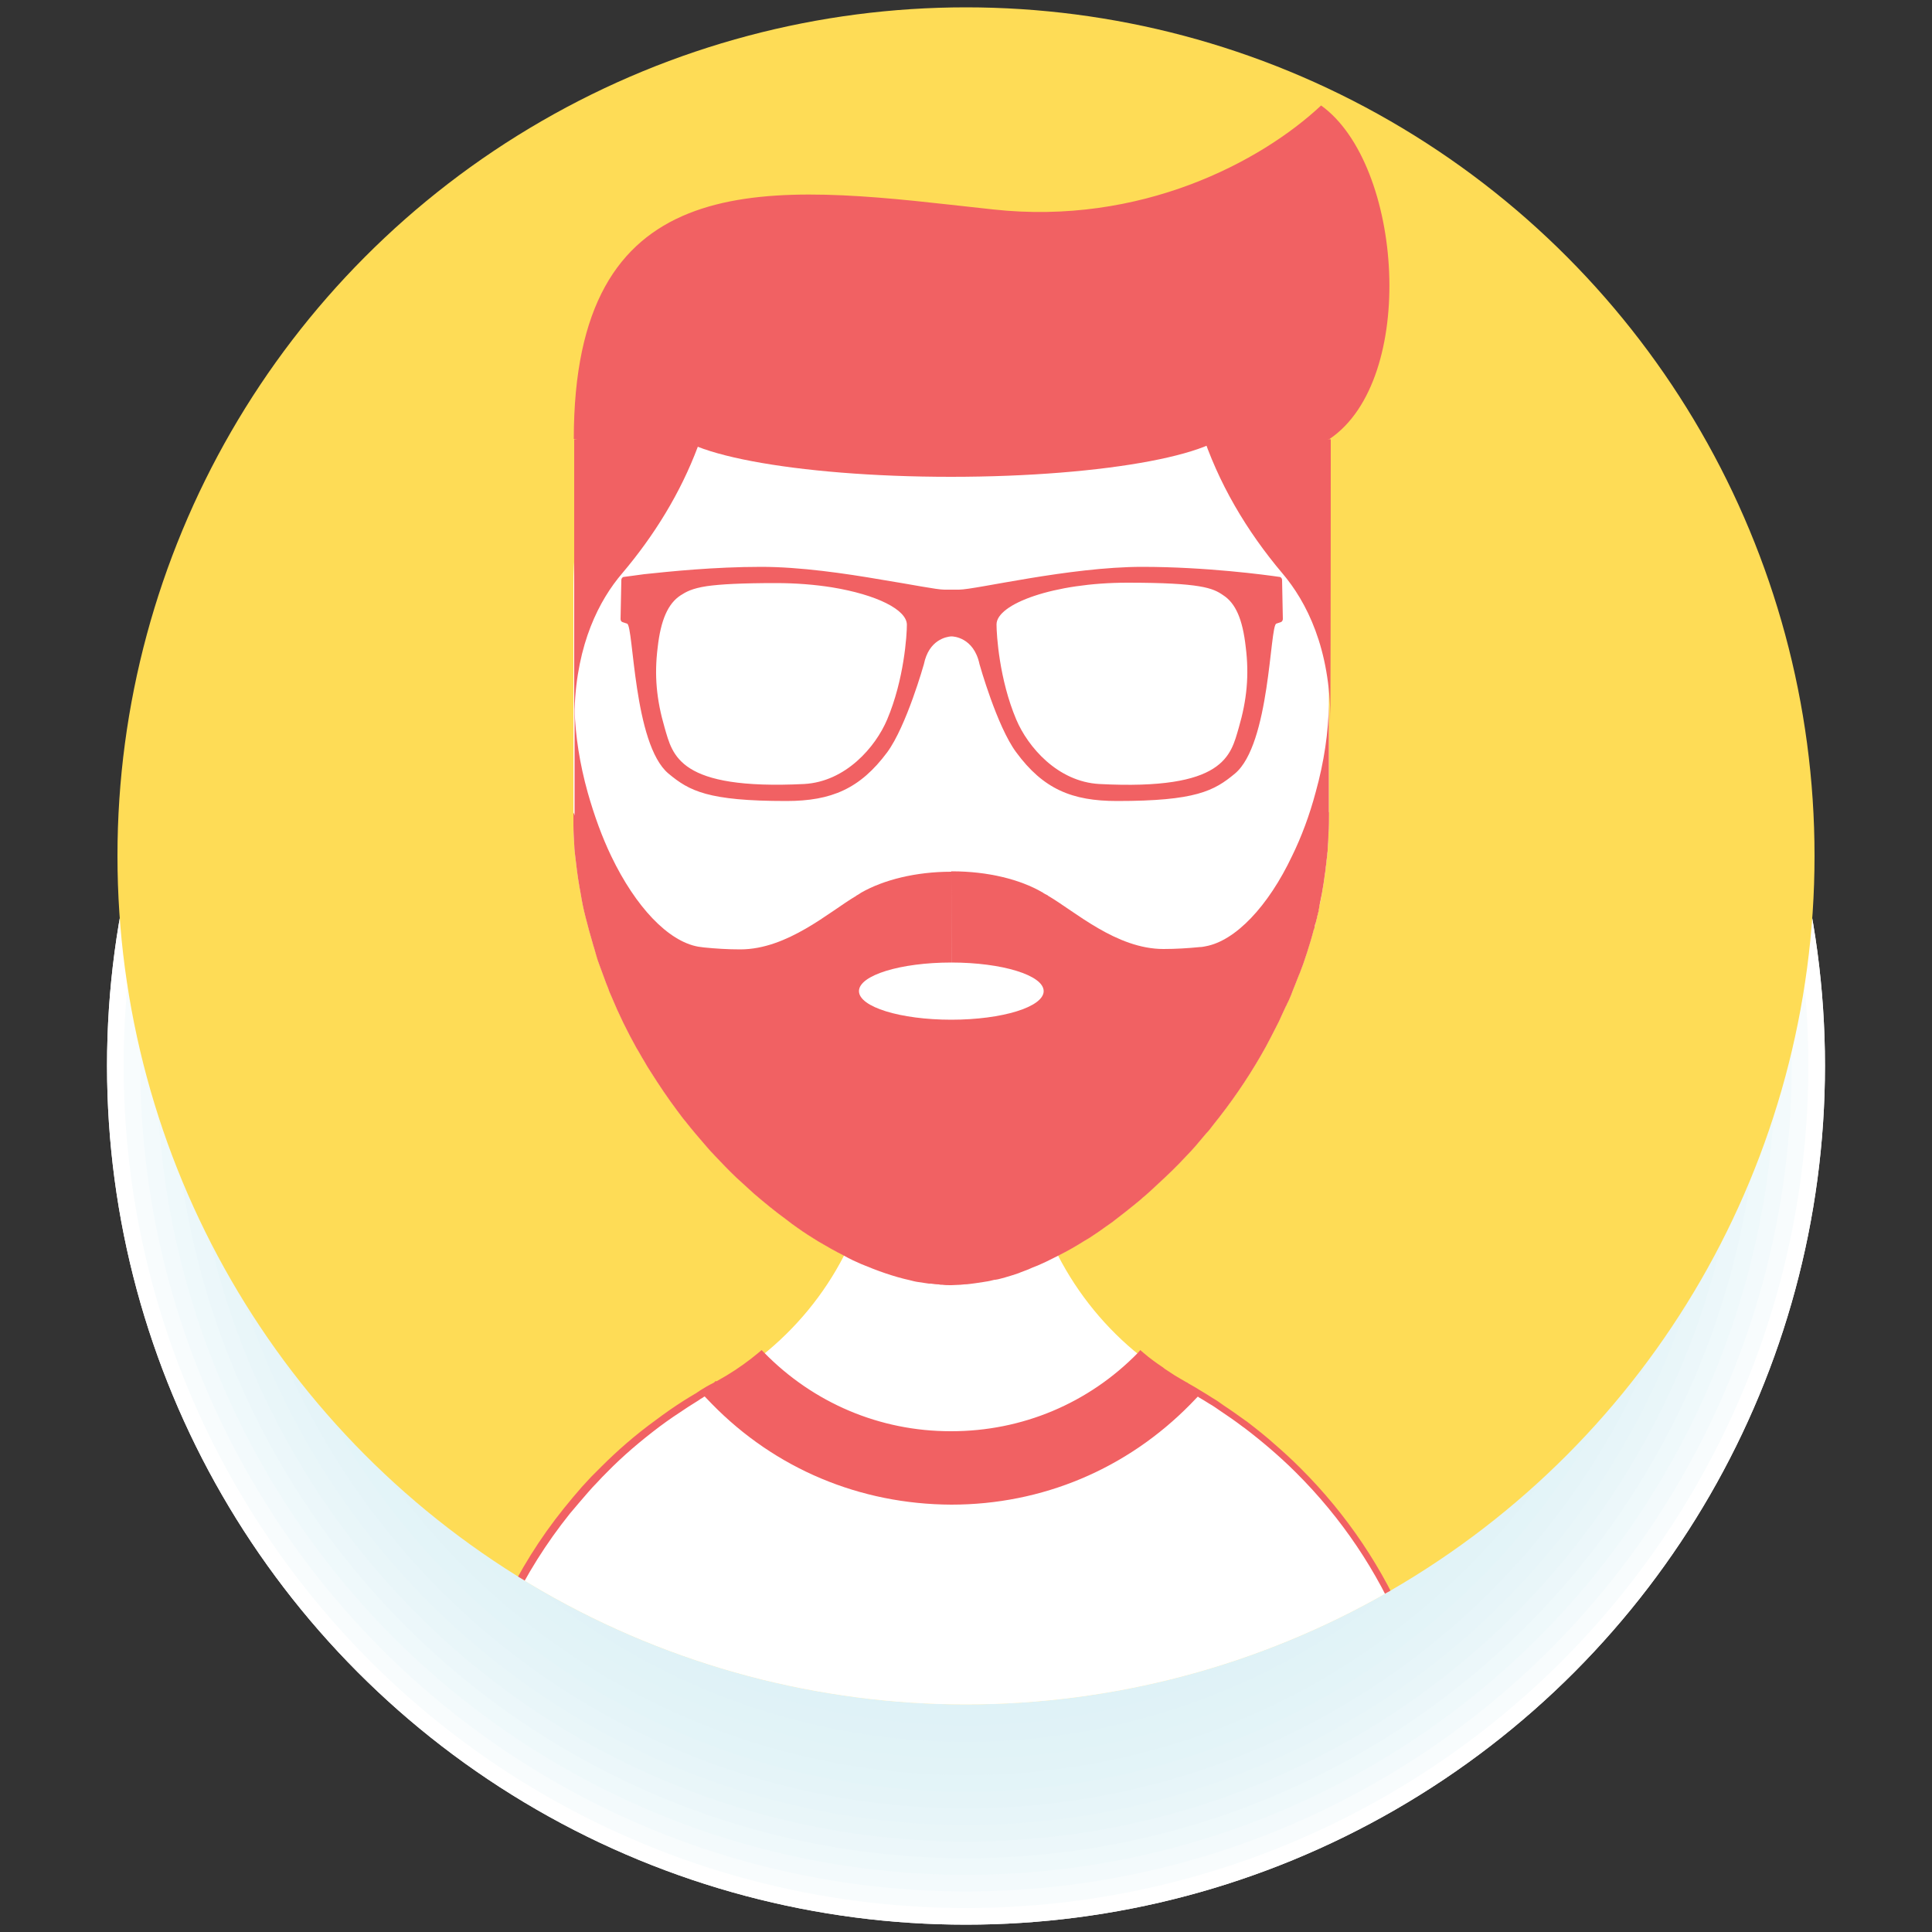 <?xml version="1.0" encoding="utf-8"?>
<!-- Generator: Adobe Illustrator 23.0.6, SVG Export Plug-In . SVG Version: 6.00 Build 0)  -->
<svg version="1.1" id="Layer_1" xmlns="http://www.w3.org/2000/svg" xmlns:xlink="http://www.w3.org/1999/xlink" x="0px" y="0px"
	 viewBox="0 0 500 500" style="enable-background:new 0 0 500 500;" xml:space="preserve">
<rect x="0" y="0" width="500" height="500" fill="#333333" stroke="none"/>
<style type="text/css">
	.st0{clip-path:url(#SVGID_2_);fill:#FFFFFF;}
	.st1{clip-path:url(#SVGID_2_);fill:#F8FCFD;}
	.st2{clip-path:url(#SVGID_2_);fill:#F3FAFC;}
	.st3{clip-path:url(#SVGID_2_);fill:#EFF9FB;}
	.st4{clip-path:url(#SVGID_2_);fill:#ECF7FA;}
	.st5{clip-path:url(#SVGID_2_);fill:#E9F6F9;}
	.st6{clip-path:url(#SVGID_2_);fill:#E7F5F9;}
	.st7{clip-path:url(#SVGID_2_);fill:#E5F4F8;}
	.st8{clip-path:url(#SVGID_2_);fill:#E3F4F8;}
	.st9{clip-path:url(#SVGID_2_);fill:#E2F3F7;}
	.st10{clip-path:url(#SVGID_2_);fill:#E1F3F7;}
	.st11{clip-path:url(#SVGID_2_);fill:#E0F2F7;}
	.st12{clip-path:url(#SVGID_2_);fill:#DFF2F7;}
	.st13{clip-path:url(#SVGID_2_);fill:#DEF2F7;}
	.st14{clip-path:url(#SVGID_2_);fill:#DEF2F6;}
	.st15{clip-path:url(#SVGID_2_);fill:#DDF1F6;}
	.st16{fill:#FEDC56;}
	.st17{clip-path:url(#SVGID_4_);}
	.st18{fill:none;}
	.st19{fill:#FFFFFF;}
	.st20{fill:#F16163;}
</style>
<g>
	<g>
		<g>
			<defs>
				<circle id="SVGID_1_" cx="250" cy="275.8" r="222.3"/>
			</defs>
			<clipPath id="SVGID_2_">
				<use xlink:href="#SVGID_1_"  style="overflow:visible;"/>
			</clipPath>
			<rect x="27.7" y="53.5" class="st0" width="444.6" height="444.6"/>
			<circle class="st0" cx="250" cy="275.8" r="222.3"/>
			<circle class="st1" cx="250" cy="275.8" r="218"/>
			<circle class="st2" cx="250" cy="275.8" r="213.7"/>
			<circle class="st3" cx="250" cy="275.8" r="209.4"/>
			<circle class="st4" cx="250" cy="275.8" r="205.1"/>
			<circle class="st5" cx="250" cy="275.8" r="200.8"/>
			<circle class="st6" cx="250" cy="275.8" r="196.5"/>
			<circle class="st7" cx="250" cy="275.8" r="192.2"/>
			<circle class="st8" cx="250" cy="275.8" r="187.9"/>
			<circle class="st9" cx="250" cy="275.8" r="183.6"/>
			<circle class="st10" cx="250" cy="275.8" r="179.3"/>
			<circle class="st11" cx="250" cy="275.8" r="175"/>
			<circle class="st12" cx="250" cy="275.8" r="170.7"/>
			<circle class="st13" cx="250" cy="275.8" r="166.5"/>
			<circle class="st14" cx="250" cy="275.8" r="162.2"/>
			<circle class="st14" cx="250" cy="275.8" r="157.9"/>
			<circle class="st15" cx="250" cy="275.8" r="153.6"/>
			<circle class="st15" cx="250" cy="275.8" r="149.3"/>
			<circle class="st15" cx="250" cy="275.8" r="145"/>
			<circle class="st15" cx="250" cy="275.8" r="140.7"/>
			<circle class="st15" cx="250" cy="275.8" r="136.4"/>
			<circle class="st15" cx="250" cy="275.8" r="132.1"/>
			<circle class="st15" cx="250" cy="275.8" r="127.8"/>
			<circle class="st15" cx="250" cy="275.8" r="123.5"/>
			<circle class="st15" cx="250" cy="275.8" r="119.2"/>
			<circle class="st15" cx="250" cy="275.8" r="114.9"/>
			<circle class="st15" cx="250" cy="275.8" r="110.6"/>
			<circle class="st15" cx="250" cy="275.8" r="106.3"/>
			<circle class="st15" cx="250" cy="275.8" r="102"/>
			<circle class="st15" cx="250" cy="275.8" r="97.7"/>
			<circle class="st15" cx="250" cy="275.8" r="93.4"/>
		</g>
	</g>
	<g>
		<g>
			<g id="SVGID_24_">
				<circle class="st16" cx="250" cy="221.5" r="219.6"/>
			</g>
		</g>
		<g>
			<defs>
				<circle id="SVGID_3_" cx="250" cy="221.5" r="219.6"/>
			</defs>
			<clipPath id="SVGID_4_">
				<use xlink:href="#SVGID_3_"  style="overflow:visible;"/>
			</clipPath>
			<g class="st17">
				<g>
					<circle class="st18" cx="246.1" cy="221.5" r="219.6"/>
				</g>
				<g>
					<path class="st19" d="M373.5,470.5L373.5,470.5l-254.6,0v0c0-14.4,2.4-28.2,6.8-41.1c0.8-2.3,1.7-4.6,2.6-6.9v0
						c0.9-2.3,1.9-4.5,3-6.7c4.2-8.9,9.4-17.1,15.5-24.7c1.5-1.9,3.1-3.7,4.7-5.5c0.8-0.9,1.6-1.8,2.5-2.7c0.8-0.9,1.7-1.7,2.5-2.6
						c4.3-4.3,8.9-8.2,13.7-11.9c2.4-1.8,4.9-3.5,7.4-5.1c0.9-0.6,1.8-1.2,2.8-1.7c0.4-0.2,0.8-0.5,1.2-0.7c1.2-0.7,2.5-1.5,3.8-2.2
						c0,0,0.1,0,0.1,0c1-0.6,2-1.2,3-1.8c3-1.8,5.9-3.8,8.6-6c8.8-7,16.1-15.8,21.3-25.9c1.7-3.2,3.1-6.5,4.3-9.9
						c3-8.5,4.7-17.6,4.7-27.2l18.5,0.1h0l19,0.1c0,9.4,1.6,18.5,4.6,26.9c1.2,3.4,2.6,6.7,4.3,9.9c5.2,10.1,12.5,19,21.3,26
						c1.7,1.4,3.5,2.7,5.3,3.9c0.2,0.1,0.4,0.3,0.6,0.4c0.9,0.6,1.7,1.2,2.6,1.7c1,0.6,2,1.2,3,1.8c0.2,0,0.3,0.1,0.4,0.2
						c1.1,0.6,2.3,1.3,3.4,1.9c1,0.6,1.9,1.1,2.9,1.7c1,0.6,2,1.2,2.9,1.9c2,1.3,3.9,2.7,5.8,4.1c0,0,0,0,0,0h0
						c2.4,1.8,4.8,3.7,7.1,5.7c2.3,2,4.5,4,6.6,6.2C359.2,403.4,373.5,435.2,373.5,470.5z"/>
				</g>
				<g>
					<path class="st19" d="M373.5,470.5H118.9c0-14.4,2.4-28.2,6.8-41.1c0.8-2.3,1.7-4.6,2.6-6.9v0c0.9-2.3,1.9-4.5,3-6.7
						c4.2-8.9,9.4-17.1,15.5-24.7c1.5-1.9,3.1-3.7,4.7-5.5c0.8-0.9,1.6-1.8,2.5-2.7c0.8-0.9,1.7-1.7,2.5-2.6
						c4.3-4.3,8.9-8.2,13.7-11.9c2.4-1.8,4.9-3.5,7.4-5.1c0.9-0.6,1.8-1.2,2.8-1.7c0.4-0.3,0.8-0.5,1.2-0.7c1.2-0.7,2.5-1.5,3.8-2.2
						c0,0,0.1,0,0.1,0v0c1-0.6,2-1.2,3-1.8c3-1.8,5.9-3.8,8.6-6c0,0,0,0,0,0c12.4,12.7,29.7,20.6,48.9,20.7h0.2
						c19.2,0,36.6-7.9,49-20.6l0,0c1.7,1.4,3.5,2.7,5.3,4c0.2,0.1,0.4,0.3,0.6,0.4c0.9,0.6,1.8,1.1,2.6,1.7c1,0.6,2,1.2,3,1.7
						c0.2,0,0.3,0.1,0.4,0.2c1.1,0.6,2.3,1.3,3.4,1.9c1,0.6,1.9,1.2,2.9,1.8c1,0.6,2,1.2,2.9,1.9c2,1.3,3.9,2.7,5.8,4.1h0
						c2.4,1.8,4.8,3.7,7.1,5.7c2.3,2,4.5,4,6.6,6.2C359.2,403.4,373.5,435.2,373.5,470.5z"/>
					<path class="st20" d="M374.5,471.5H117.9v-1c0-14.2,2.3-28.2,6.8-41.4c0.8-2.3,1.6-4.6,2.5-6.8l0.1-0.2c0.8-2.1,1.8-4.3,3-6.8
						c4.2-8.8,9.4-17.2,15.6-24.9c1.7-2.1,3.2-3.9,4.7-5.6c0.8-0.9,1.6-1.7,2.4-2.6l0.1-0.1c0.9-0.9,1.7-1.7,2.6-2.6
						c4.2-4.2,8.8-8.2,13.9-11.9c2.4-1.8,4.8-3.5,7.5-5.2c1-0.6,1.9-1.2,2.8-1.7c0.4-0.2,0.7-0.5,1.1-0.7l0.1-0.1
						c1.1-0.7,2.3-1.4,3.7-2.1l0.4-0.4l0.2,0.1c0.9-0.5,1.7-1,2.6-1.5c3-1.8,5.9-3.9,8.4-6l0.7-0.6l0.6,0.6
						c12.8,13.1,30,20.4,48.3,20.4h0.2c18.3,0,35.5-7.2,48.3-20.3l0.6-0.7l0.7,0.6c1.6,1.4,3.4,2.7,5.2,3.9c0.2,0.2,0.4,0.3,0.5,0.4
						c0.9,0.6,1.7,1.1,2.6,1.7c0.9,0.5,1.8,1.1,2.9,1.7c0.2,0.1,0.3,0.1,0.4,0.2l0.1,0.1c1.1,0.6,2.3,1.3,3.4,2c1,0.6,2,1.2,2.9,1.8
						c0.9,0.5,1.9,1.2,3,2c1.7,1.1,3.5,2.4,5.6,3.9l0.3,0.2c2.6,2,5,3.9,7.1,5.8c2.2,1.9,4.4,3.9,6.7,6.2
						c24.3,24.2,37.7,56.5,37.7,90.8V471.5z M119.9,469.5h252.6c-0.3-33.4-13.4-64.8-37.1-88.4c-2.2-2.2-4.4-4.2-6.6-6.1
						c-2.1-1.8-4.3-3.6-6.8-5.5h0l-0.3-0.2c-2.1-1.6-4-2.9-5.8-4.1c-1-0.7-2-1.4-2.9-1.9c-0.9-0.6-1.8-1.1-2.8-1.7l-0.1-0.1
						c-1.1-0.7-2.3-1.4-3.3-1.9c0,0-0.1,0-0.2-0.1l-0.3-0.1c-1.1-0.6-2.1-1.2-3-1.8c-0.9-0.6-1.8-1.1-2.7-1.7
						c-0.2-0.1-0.4-0.3-0.6-0.4c-1.6-1.1-3.2-2.2-4.6-3.4c-13.2,13.1-30.6,20.3-49.1,20.3h-0.2c-18.6,0-36-7.3-49.1-20.4
						c-2.4,2-5.1,3.8-8,5.6c-0.9,0.5-1.7,1-2.6,1.5v1.1l-1-0.5c-1.2,0.7-2.3,1.3-3.4,1.9l-0.1,0.1c-0.4,0.2-0.7,0.4-1.1,0.7
						c-0.9,0.6-1.8,1.1-2.7,1.7c-2.6,1.7-5,3.3-7.4,5.1c-4.9,3.7-9.5,7.6-13.6,11.8c-0.9,0.9-1.7,1.7-2.5,2.6l-0.1,0.1
						c-0.8,0.8-1.6,1.7-2.3,2.5c-1.5,1.7-3,3.5-4.7,5.5c-6.1,7.6-11.3,15.9-15.4,24.5c-1.1,2.4-2.1,4.5-2.9,6.5v0l-0.1,0.2
						c-0.9,2.3-1.8,4.6-2.6,6.9C122.3,442.4,120,455.8,119.9,469.5z M185,359.5C185,359.5,185,359.5,185,359.5L185,359.5z"/>
				</g>
				<g>
					<g>
						<path class="st20" d="M310.7,360.7L310.7,360.7l-2.6,2.7c-16.5,16.8-38.4,26-61.9,26c0,0,0,0,0,0c-23.7-0.1-45.6-9.3-62-26.1
							l-2.5-2.6l0,0c1.2-0.7,2.5-1.5,3.8-2.2c0,0,0.1,0,0.1,0v0c1-0.6,2-1.2,3-1.8c3-1.8,5.9-3.8,8.6-6c0,0,0,0,0,0
							c12.4,12.7,29.7,20.6,48.9,20.7h0.2c19.2,0,36.6-7.9,49-20.6l0,0c1.7,1.4,3.5,2.7,5.3,4c0.2,0.1,0.4,0.3,0.6,0.4
							c0.9,0.6,1.8,1.1,2.6,1.7c1,0.6,2,1.2,3,1.7c0.2,0,0.3,0.1,0.4,0.2C308.4,359.4,309.6,360,310.7,360.7z"/>
					</g>
				</g>
				<g>
					<path class="st19" d="M343.9,151.5v58.6c0,1.1,0,2.1,0,3.2c0,0.8,0,1.6-0.1,2.4c0,0.8-0.1,1.6-0.1,2.4c0,0.6-0.1,1.1-0.1,1.7
						c0,0.3,0,0.6-0.1,1c0,0.6-0.1,1.2-0.2,1.8c0,0.6-0.1,1.2-0.2,1.7c0,0.6-0.1,1.1-0.2,1.7c-0.2,1.7-0.5,3.5-0.8,5.2
						c-0.2,1.2-0.4,2.3-0.7,3.4c0,0,0,0.1,0,0.1c0,0.2,0,0.3-0.1,0.5c0,0,0,0.1,0,0.1c0,0,0,0.1,0,0.1c0,0.2-0.1,0.5-0.2,0.7
						c0,0.3-0.1,0.6-0.2,0.9c0,0.3-0.1,0.6-0.2,0.9c-0.1,0.4-0.2,0.9-0.3,1.3c-0.1,0.2-0.1,0.5-0.2,0.7c0,0.2-0.1,0.4-0.2,0.6
						c-0.5,2-1.1,3.9-1.7,5.8c-0.3,0.9-0.6,1.8-0.9,2.7c0,0.1-0.1,0.2-0.1,0.3c-0.3,0.8-0.6,1.6-0.9,2.4c-0.1,0.2-0.2,0.5-0.3,0.7
						c-0.3,0.8-0.6,1.5-0.9,2.3c-0.4,0.9-0.7,1.8-1.1,2.8c-0.3,0.8-0.7,1.6-1.1,2.4c0,0.1-0.1,0.3-0.2,0.4c-0.4,0.9-0.8,1.7-1.2,2.6
						c-0.4,0.9-0.8,1.8-1.3,2.7c-0.9,1.8-1.8,3.5-2.7,5.2l-1.3,2.3c-3.7,6.4-7.8,12.3-12.3,17.9c-0.6,0.8-1.2,1.6-1.9,2.3
						c-0.9,1.1-1.8,2.1-2.7,3.2c-0.8,0.9-1.6,1.8-2.5,2.7c-2.3,2.5-4.7,4.8-7.1,7c-0.5,0.5-1,0.9-1.5,1.4c-0.8,0.7-1.6,1.5-2.5,2.2
						c-0.6,0.6-1.3,1.1-2,1.7c-1.7,1.4-3.5,2.8-5.2,4.1c-0.7,0.6-1.5,1.1-2.2,1.6c-1.2,0.9-2.4,1.7-3.6,2.5
						c-0.7,0.5-1.4,0.9-2.1,1.3c-2.2,1.4-4.5,2.7-6.7,3.8c-0.2,0.1-0.4,0.2-0.6,0.3c-0.6,0.3-1.2,0.6-1.8,0.9
						c-0.6,0.3-1.2,0.6-1.9,0.9c-0.8,0.4-1.6,0.7-2.4,1c-0.3,0.1-0.6,0.3-0.9,0.4c-0.9,0.4-1.9,0.7-2.8,1.1
						c-1.2,0.4-2.4,0.8-3.5,1.1c-0.8,0.2-1.7,0.5-2.5,0.6c0,0-0.1,0-0.2,0c-0.8,0.2-1.6,0.4-2.4,0.5c-0.2,0-0.4,0.1-0.6,0.1
						c-0.7,0.1-1.3,0.2-2,0.3c-1,0.1-1.9,0.3-2.9,0.3c-0.3,0-0.6,0.1-1,0.1c-0.8,0-1.5,0.1-2.3,0.1h-0.1c-0.7,0-1.5,0-2.2-0.1
						c-0.3,0-0.6,0-0.9-0.1c-0.7,0-1.4-0.1-2.1-0.2c-0.1,0-0.3,0-0.5,0c-0.9-0.1-1.8-0.3-2.7-0.4c-0.8-0.1-1.5-0.3-2.3-0.5
						c-4.1-0.9-8.3-2.4-12.6-4.2c-1.4-0.6-2.9-1.3-4.3-2.1c-2.2-1.1-4.5-2.4-6.7-3.7c-1.8-1.1-3.7-2.3-5.5-3.6
						c-0.9-0.6-1.8-1.3-2.7-2c-2.9-2.1-5.7-4.4-8.5-6.8c-0.8-0.7-1.5-1.4-2.3-2.1c-0.8-0.7-1.5-1.4-2.3-2.1
						c-1.9-1.8-3.7-3.7-5.5-5.6c-0.7-0.7-1.4-1.5-2.1-2.3c-1.9-2.2-3.8-4.4-5.6-6.7c-0.7-0.8-1.3-1.7-2-2.6
						c-2.4-3.2-4.7-6.6-6.9-10.1c-0.6-0.9-1.2-1.9-1.7-2.8c-0.7-1.1-1.3-2.3-2-3.4c-2.4-4.3-4.6-8.8-6.5-13.4
						c-0.3-0.7-0.6-1.3-0.8-2c-0.4-0.9-0.7-1.8-1-2.6c-0.5-1.3-0.9-2.5-1.4-3.8c-0.4-1.3-0.8-2.6-1.2-3.9c-0.4-1.2-0.7-2.5-1.1-3.8
						c-0.4-1.3-0.7-2.7-1.1-4.1c0-0.1-0.1-0.3-0.1-0.4c-0.5-1.9-0.9-3.9-1.2-5.8c-0.5-2.6-0.9-5.2-1.2-7.9c-0.1-0.8-0.2-1.7-0.3-2.5
						c-0.1-0.9-0.2-1.8-0.2-2.6c-0.1-1.6-0.2-3.2-0.2-4.9c0-1.1,0-2.1,0-3.2v-58.6c0-13.4,2.7-26.2,7.6-37.8c0.1-0.3,0.3-0.6,0.4-1
						c1.9-4.4,4.1-8.6,6.6-12.6c0.4-0.6,0.8-1.3,1.2-1.9c17.4-26.7,47.5-44.3,81.8-44.3h0.1c7.4,0,14.7,0.8,21.6,2.4
						c6.4,1.4,12.5,3.5,18.3,6.1c7.9,3.5,15.3,8.1,21.9,13.6c5.6,4.6,10.6,9.7,15,15.4c1.7,2.2,3.4,4.5,4.9,6.8
						c0.4,0.6,0.9,1.3,1.2,2c2.5,4,4.7,8.2,6.6,12.6l0.4,1c4.8,11.4,7.5,23.9,7.6,37C343.9,150.9,343.9,151.2,343.9,151.5z"/>
				</g>
				<g>
					<path class="st20" d="M343.9,210.1c0,1.1,0,2.1,0,3.2c0,0.8,0,1.6-0.1,2.4c0,0.8-0.1,1.6-0.1,2.4c0,0.6-0.1,1.1-0.1,1.7
						c0,0.3,0,0.6-0.1,1c0,0.6-0.1,1.2-0.2,1.8c0,0.6-0.1,1.2-0.2,1.7c0,0.6-0.1,1.1-0.2,1.7c-0.2,1.7-0.5,3.5-0.8,5.2
						c-0.2,1-0.4,2-0.6,3c0,0.2-0.1,0.4-0.1,0.6c0,0.2,0,0.3-0.1,0.5c0,0,0,0.1,0,0.1c0,0,0,0.1,0,0.1c0,0,0,0,0,0
						c0,0.3-0.1,0.5-0.2,0.8c0,0.3-0.1,0.5-0.2,0.8c0,0.3-0.1,0.6-0.2,0.9c-0.1,0.5-0.2,0.9-0.4,1.4c0,0.2-0.1,0.4-0.1,0.6
						c0,0.2-0.1,0.4-0.2,0.6c-0.5,2-1.1,3.9-1.7,5.8c-0.3,0.9-0.6,1.8-0.9,2.7c0,0.1-0.1,0.2-0.1,0.3c-0.3,0.8-0.6,1.6-0.9,2.4
						c-0.1,0.2-0.2,0.5-0.3,0.7c-0.3,0.8-0.6,1.5-0.9,2.3c-0.4,0.9-0.7,1.8-1.1,2.8c-0.3,0.8-0.7,1.6-1.1,2.4c0,0.1-0.1,0.3-0.2,0.4
						c-0.4,0.9-0.8,1.7-1.2,2.6c-0.4,0.9-0.8,1.8-1.3,2.7c-0.9,1.8-1.8,3.5-2.7,5.2l-1.3,2.3c-3.7,6.4-7.8,12.3-12.3,17.9
						c-0.6,0.8-1.2,1.6-1.9,2.3c-0.9,1.1-1.8,2.1-2.7,3.2c-0.8,0.9-1.6,1.8-2.5,2.7c-2.3,2.5-4.7,4.8-7.1,7c-0.5,0.5-1,0.9-1.5,1.4
						c-0.8,0.7-1.6,1.5-2.5,2.2c-0.6,0.6-1.3,1.1-2,1.7c-1.7,1.4-3.5,2.8-5.2,4.1c-0.7,0.6-1.5,1.1-2.2,1.6
						c-1.2,0.9-2.4,1.7-3.6,2.5c-0.7,0.5-1.4,0.9-2.1,1.3c-2.2,1.4-4.5,2.7-6.7,3.8c-0.2,0.1-0.4,0.2-0.6,0.3
						c-0.6,0.3-1.2,0.6-1.8,0.9c-0.6,0.3-1.2,0.6-1.9,0.9c-0.8,0.4-1.6,0.7-2.4,1c-0.3,0.1-0.6,0.3-0.9,0.4
						c-0.9,0.4-1.9,0.7-2.8,1.1c-1.2,0.4-2.4,0.8-3.5,1.1c-0.8,0.2-1.7,0.5-2.5,0.6c0,0-0.1,0-0.2,0c-0.8,0.2-1.6,0.4-2.4,0.5
						c-0.2,0-0.4,0.1-0.6,0.1c-0.7,0.1-1.3,0.2-2,0.3c-1,0.1-1.9,0.3-2.9,0.3c-0.3,0-0.6,0.1-1,0.1c-0.8,0-1.5,0.1-2.3,0.1h-0.1
						c-0.7,0-1.5,0-2.2-0.1c-0.3,0-0.6,0-0.9-0.1c-0.7,0-1.4-0.1-2.1-0.2c-0.1,0-0.3,0-0.5,0c-0.9-0.1-1.8-0.3-2.7-0.4
						c-0.8-0.1-1.5-0.3-2.3-0.5c-4.1-0.9-8.3-2.4-12.6-4.2c-1.4-0.6-2.9-1.3-4.3-2.1c-2.2-1.1-4.5-2.4-6.7-3.7
						c-1.8-1.1-3.7-2.3-5.5-3.6c-0.9-0.6-1.8-1.3-2.7-2c-2.9-2.1-5.7-4.4-8.5-6.8c-0.8-0.7-1.5-1.4-2.3-2.1
						c-0.8-0.7-1.5-1.4-2.3-2.1c-1.9-1.8-3.7-3.7-5.5-5.6c-0.7-0.7-1.4-1.5-2.1-2.3c-1.9-2.2-3.8-4.4-5.6-6.7
						c-0.7-0.8-1.3-1.7-2-2.6c-2.4-3.2-4.7-6.6-6.9-10.1c-0.6-0.9-1.2-1.9-1.7-2.8c-0.7-1.1-1.3-2.3-2-3.4
						c-2.4-4.3-4.6-8.8-6.5-13.4c-0.3-0.7-0.6-1.3-0.8-2c-0.4-0.9-0.7-1.8-1-2.6c-0.5-1.3-0.9-2.5-1.4-3.8s-0.8-2.6-1.2-3.9
						c-0.4-1.2-0.7-2.5-1.1-3.8c-0.4-1.3-0.7-2.7-1.1-4.1c0-0.1-0.1-0.3-0.1-0.4c-0.5-1.9-0.9-3.9-1.2-5.8c-0.5-2.6-0.9-5.2-1.2-7.9
						c-0.1-0.8-0.2-1.7-0.3-2.5c-0.1-0.9-0.2-1.8-0.2-2.6c-0.1-1.6-0.2-3.2-0.2-4.9c0-1.1,0-2.1,0-3.2l15.6,30.7l26.8,11.7l31.7,2.9
						h0l23.5,2.1h0.1l22,2c0,0,0,0,0,0l49,4.4L343.9,210.1z"/>
				</g>
				<g>
					<g>
						<path class="st20" d="M246.3,225.5l0,23.6v0l0,8.3v6.5l0,21.6v0l0,0h0l0,0l0,0l-94.4-48c0-0.1-0.1-0.3-0.1-0.4
							c-0.5-1.9-0.9-3.9-1.2-5.8c-0.5-2.6-0.9-5.2-1.2-7.9c-0.1-0.8-0.2-1.7-0.3-2.5c-0.1-0.9-0.2-1.8-0.2-2.6
							c-0.1-1.6-0.2-3.2-0.2-4.9c0-1.1,0-2.1,0-3.2v-28.7c0,0.4,0,0.8,0,1.2c0,0.3,0,0.6,0,0.9c0.2,6.7,1.3,14,3.4,21.5
							c1.7,6,3.7,11.5,6.1,16.5v0c6.3,13.1,14.7,22,22.5,23.4c0.5,0.1,1,0.1,1.5,0.2c3,0.3,6.1,0.5,9.4,0.5
							c12.2,0,23.1-9.8,29.9-13.8c0,0,0.1,0,0.1-0.1c0.4-0.2,0.7-0.4,1-0.6c0.1-0.1,0.2-0.1,0.3-0.2c5.8-3.3,14.1-5.4,23.3-5.4
							L246.3,225.5L246.3,225.5z"/>
					</g>
					<g>
						<path class="st20" d="M343.9,181.4l0,28.7c0,7.2-0.7,14.3-1.9,21.1c-0.5,2.7-1.1,5.4-1.8,8.1l-22.1,32l-71.8,14.2h0l0,0v0
							l-0.1-60h0.2c9.3,0,17.6,2.1,23.3,5.4c0.1,0,0.2,0.1,0.3,0.2c0.3,0.2,0.7,0.4,1.1,0.6c0,0,0.1,0,0.1,0.1
							c6.9,4,17.7,13.8,29.9,13.8c3.2,0,6.4-0.2,9.4-0.5c0.5,0,1-0.1,1.5-0.2c7.7-1.4,16.2-10.3,22.4-23.4v0
							c2.4-4.9,4.5-10.5,6.1-16.5c2.2-7.9,3.3-15.6,3.4-22.7C343.9,182,343.9,181.7,343.9,181.4z"/>
					</g>
				</g>
				<g>
					<ellipse class="st19" cx="246.2" cy="256.5" rx="23.9" ry="7.4"/>
				</g>
				<g>
					<path class="st20" d="M331.8,150.1c0-0.4-0.3-0.8-0.7-0.8c-3.4-0.5-18.9-2.6-35.5-2.6c-18.8,0-43.1,5.9-47.4,5.9h-3.8
						c-2,0-8.3-1.3-16.4-2.6c-9.3-1.6-20.9-3.3-31-3.3c-12.2,0-23.7,1.2-30.3,1.9c-2.4,0.3-4.2,0.6-5.2,0.7c-0.4,0-0.7,0.4-0.7,0.8
						l-0.2,10.1c0,0.4,0.2,0.7,0.5,0.8l1.2,0.4c1.7,0.6,1.6,31.2,10.7,38.8c5.4,4.5,10.2,7.1,30.5,7.1c11.7,0,19.1-3.2,26.1-12.6
						c5-6.8,9.5-22.8,9.5-22.8c1.3-6.4,5.9-7.1,7-7.2c0,0,0,0,0,0h0.1c0,0,0.1,0,0.1,0c0.2,0,5.7,0.1,7.2,7.2c0,0,4.5,16.1,9.5,22.8
						c7,9.5,14.4,12.6,26.1,12.6c20.3,0,25.1-2.6,30.5-7.1c9.1-7.6,9-38.2,10.7-38.8l1.2-0.4c0.3-0.1,0.5-0.5,0.5-0.8L331.8,150.1z
						 M229.6,186.2c-3,7.1-10.7,16.1-21.5,16.7c-32.5,1.6-34-7.4-36.1-14.6c-2.1-7.2-2.7-13.5-1.8-20.7c0.8-7.2,2.7-11.4,5.9-13.5
						c1.4-0.9,2.9-1.8,6.8-2.4c3.5-0.5,8.9-0.8,17.9-0.8c5.2,0,10.1,0.4,14.5,1.1c11.6,1.9,19.4,5.8,19.4,9.7
						C234.7,164.3,234,175.8,229.6,186.2z M320.6,188.3c-2.1,7.2-3.6,16.3-36.1,14.6c-10.8-0.6-18.5-9.6-21.5-16.7
						c-4.4-10.4-5.1-21.9-5.1-24.6c0-5.3,14.8-10.8,33.9-10.8c19,0,22.1,1.4,24.7,3.2c3.3,2.1,5.1,6.3,5.9,13.5
						C323.3,174.7,322.7,181.1,320.6,188.3z"/>
				</g>
				<g>
					<g>
						<path class="st20" d="M344.1,113.6C344.1,113.6,344.1,113.7,344.1,113.6l-195.6,0c0-69.1,46.6-66.3,97.6-60.6c0,0,0,0,0,0
							c3.6,0.4,7.3,0.8,10.9,1.2c38.2,4.2,69.3-12.3,84.9-26.9C363.1,42.5,366.9,98.2,344.1,113.6z"/>
					</g>
					<g>
						<path class="st20" d="M182.6,109.6l-0.5,1.7c-0.3,0.8-0.5,1.6-0.8,2.4c-0.2,0.6-0.5,1.3-0.7,1.9c-4.5,12-11.3,23-19.6,32.8
							c-5.9,6.9-11.7,18.1-12.3,35.1c0,1-0.1,2-0.1,3v-35c0-19.8,0-37.8,0-37.8l8-1l7.8-0.9l9.2-1.1L182.6,109.6z"/>
					</g>
					<g>
						<path class="st20" d="M344.4,113.7l-34.1-4.1l0.5,1.6c4.4,13.7,11.8,26.2,21.1,37.2c6.2,7.3,12.4,19.4,12.4,38.1
							C344.4,160.9,344.4,113.7,344.4,113.7z"/>
					</g>
					<g>
						<ellipse class="st20" cx="246.1" cy="109.6" rx="72.8" ry="13.8"/>
					</g>
				</g>
			</g>
		</g>
	</g>
</g>
</svg>
